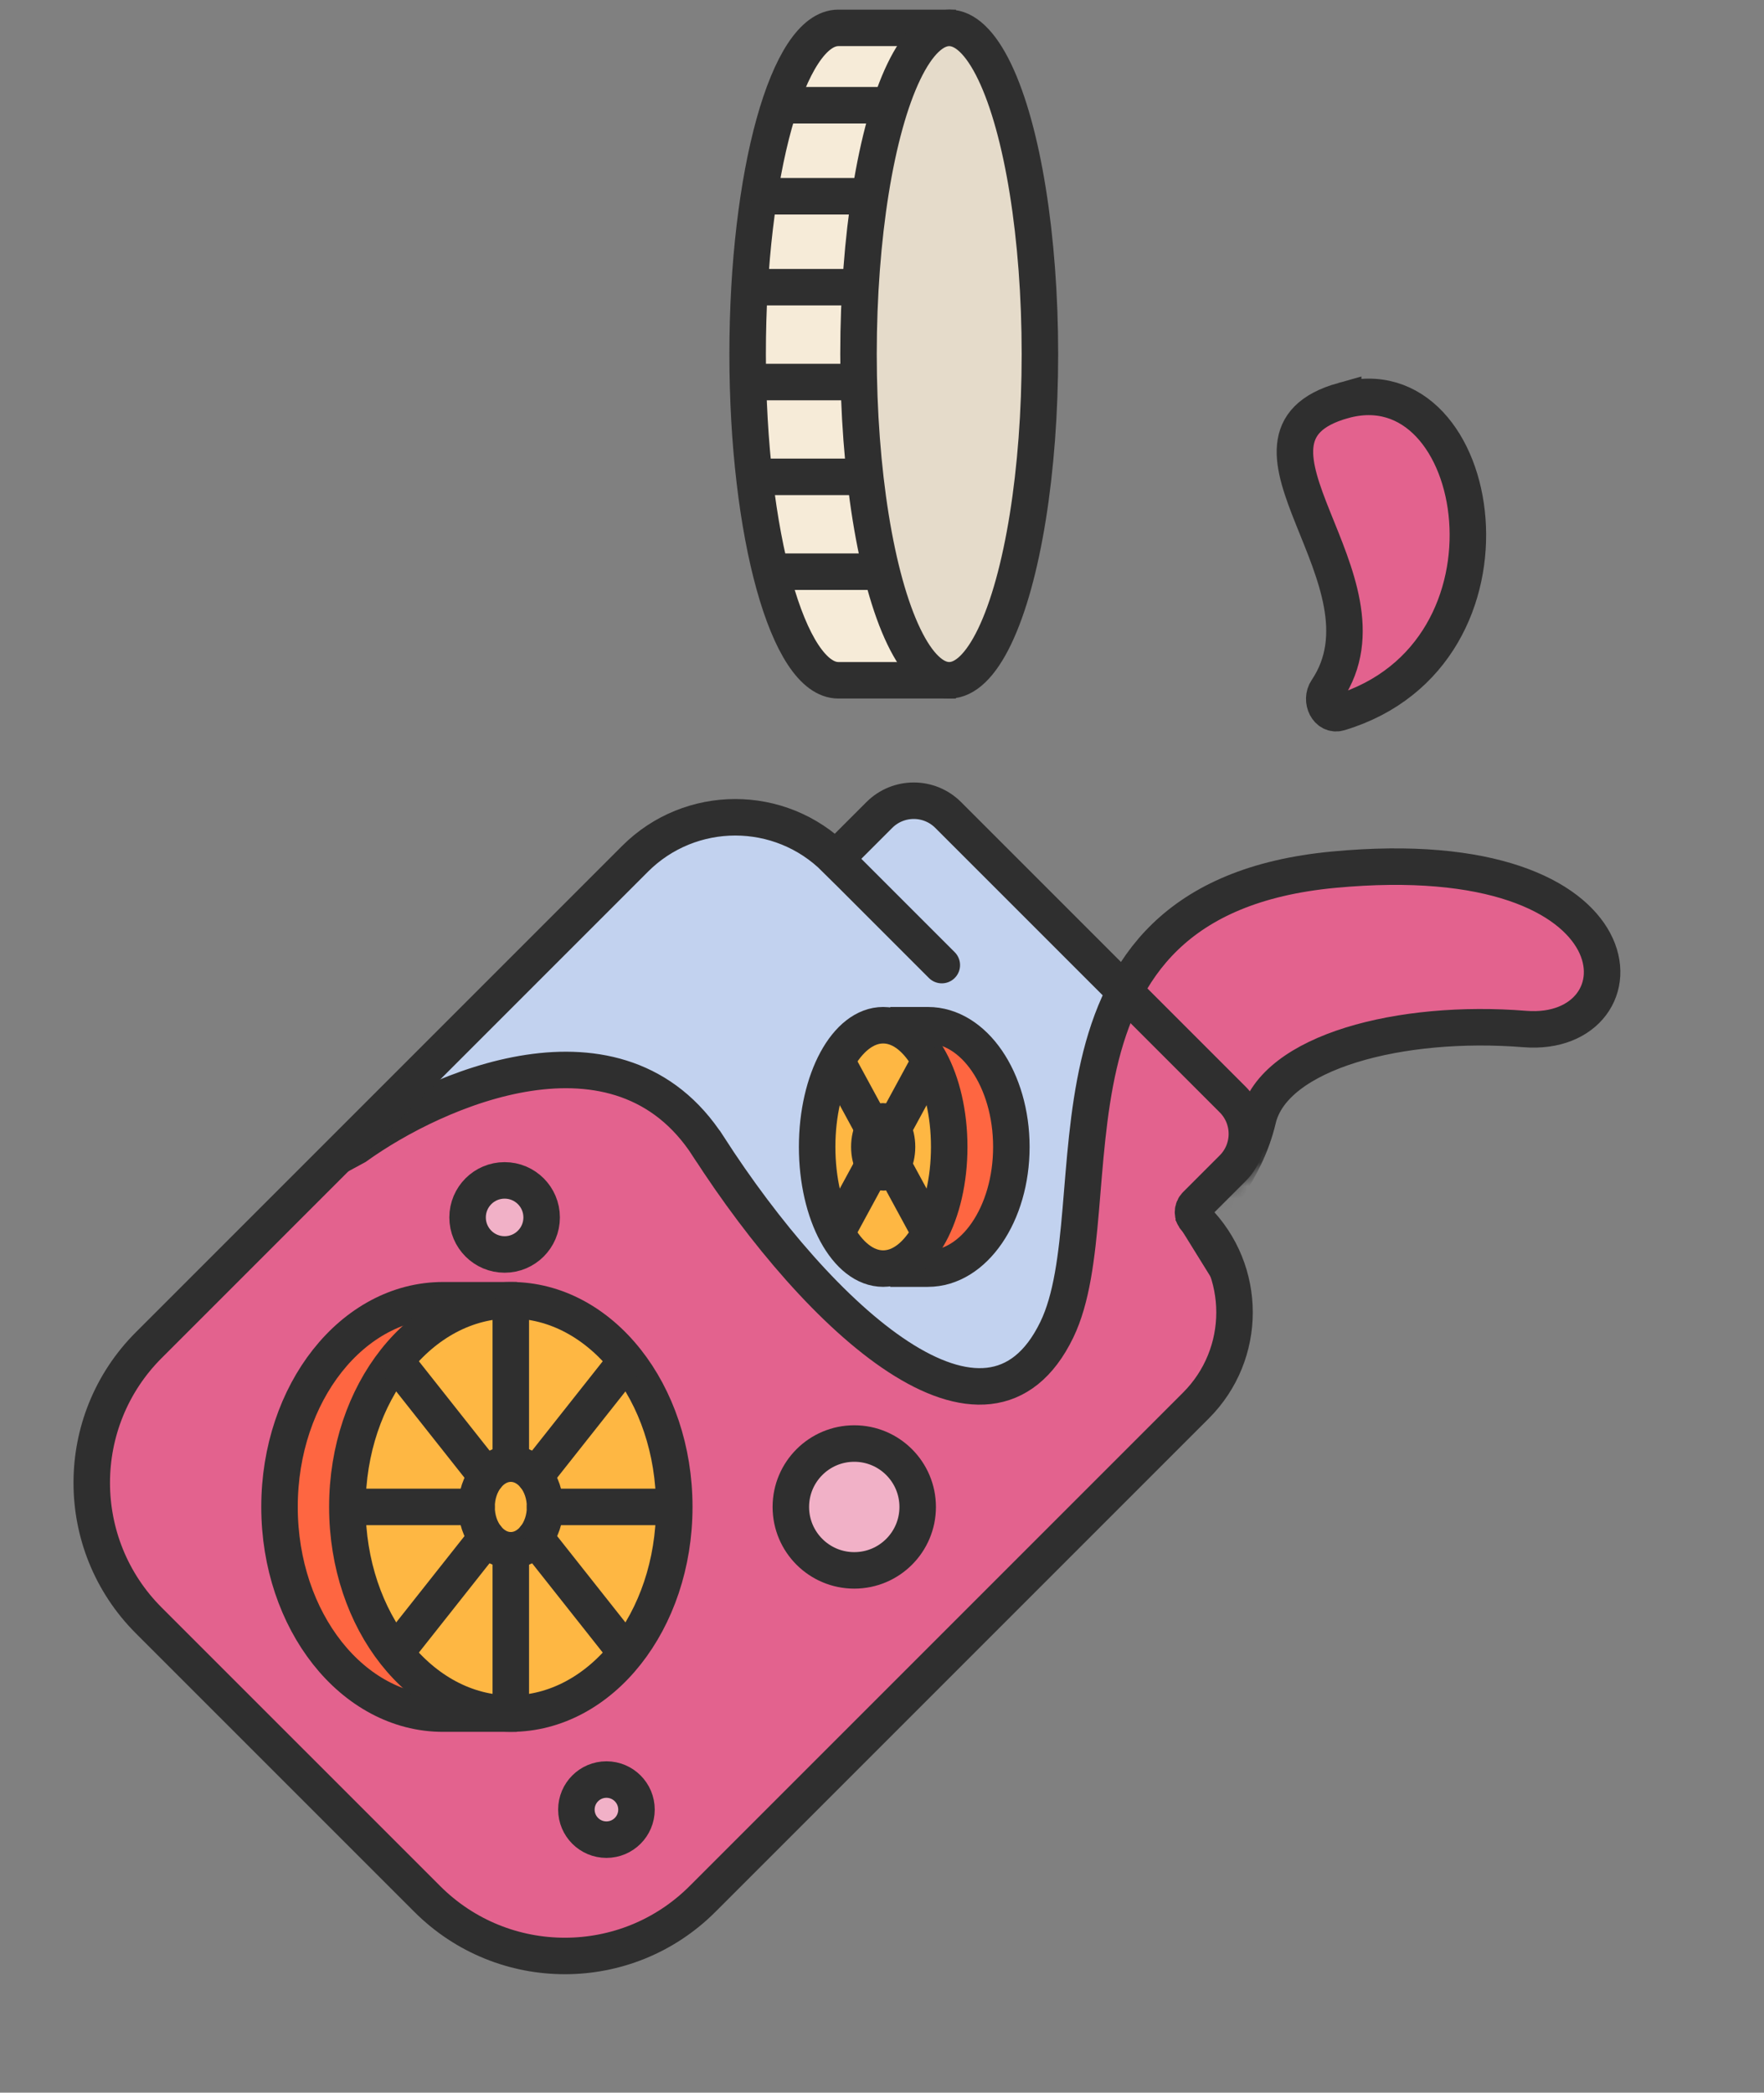 <svg fill="none" height="172" viewBox="0 0 145 172" width="145" xmlns="http://www.w3.org/2000/svg" xmlns:xlink="http://www.w3.org/1999/xlink">
  <rect x="0" y="0" width="145" height="172" fill="#808080" stroke="none"/>
  <linearGradient id="a" gradientUnits="userSpaceOnUse" x1="65.908" x2="94.606" y1="24.783" y2="24.87">
    <stop offset="0" stop-color="#ffb843" />
    <stop offset=".484" stop-color="#fd6641" />
  </linearGradient>
  <mask id="b" height="97" maskUnits="userSpaceOnUse" width="132" x="7" y="64">
    <path d="m104.879 95.287c.243-.147.501-.268.769-.36l33.315-11.49-5.122-15.486-14.784.003-42.09-3.641c-1.177-.102-2.338.322-3.173 1.157l-5.114 5.113c-4.551-4.551-11.929-4.551-16.479 0l-39.972 39.972c-6.248 6.248-6.248 16.379-0 22.627l22.892 22.892c6.248 6.248 16.379 6.248 22.627 0l39.972-39.972c4.55-4.551 4.55-11.929 0-16.48z" fill="#d9d9d9" />
  </mask>
  <path d="m101.322 96.025c1.562-1.562 1.562-4.095 0-5.657l-23.383-23.383c-1.562-1.562-4.095-1.562-5.657 0l-3.602 3.602c-4.551-4.551-11.929-4.551-16.479 0l-39.972 39.972c-6.248 6.249-6.248 16.379 0 22.628l22.892 22.891c6.248 6.249 16.379 6.249 22.627 0l39.972-39.972c4.55-4.55 4.55-11.928 0-16.479z" fill="#c2d2ef" />
  <g mask="url(#b)">
    <path d="m58.224 94.233c-7.333-11.392-22.37-4.747-28.972 0l-27.826 15.059-2.946 23.407 50.415 36.011 59.745-51.888-10.148-16.369c.818-.873 3.86-4.009 4.907-8.461 1.31-5.565 11.789-8.234 21.937-7.415 10.149.818 10.312-15.55-15.714-13.095-26.025 2.455-17.841 27.662-22.752 37.81-5.699 11.778-19.479-.818-28.645-15.059z" fill="#e3628e" stroke="#2f2f2f" stroke-linecap="round" stroke-width="3" />
  </g>
  <path d="m68.68 70.587 3.602-3.602c1.562-1.562 4.095-1.562 5.657 0l23.383 23.383c1.562 1.562 1.562 4.095 0 5.657l-3.014 3.014c-.325.325-.325.852 0 1.177 4.226 4.226 4.226 11.077 0 15.303l-40.561 40.56c-6.248 6.249-16.379 6.249-22.627 0l-22.892-22.891c-6.248-6.249-6.248-16.379 0-22.628l39.972-39.972c4.551-4.551 11.929-4.551 16.479 0zm0 0 8.736 8.736" stroke="#2f2f2f" stroke-linecap="round" stroke-width="3" />
  <path d="m110.407 32.922c-10.867 3.046 4.715 14.799-1.341 23.805-.563.836.058 2.144 1.024 1.853 16.015-4.823 11.939-28.915.317-25.657z" fill="#e3628e" stroke="#2f2f2f" stroke-linecap="round" stroke-width="3" />
  <path d="m49.848 123.857c0 9.382-6.015 16.988-13.436 16.988-7.42 0-13.436-7.606-13.436-16.988s6.015-16.987 13.436-16.987c7.42 0 13.436 7.605 13.436 16.987z" fill="#fe6641" />
  <path d="m36.412 140.845c7.42 0 13.436-7.606 13.436-16.988s-6.015-16.987-13.436-16.987m0 33.975c-7.42 0-13.436-7.606-13.436-16.988s6.015-16.987 13.436-16.987m0 33.975h6.089m-6.089-33.975h6.089" stroke="#2f2f2f" stroke-width="3" />
  <ellipse cx="36.413" cy="123.86" fill="#feb743" rx="2.816" ry="3.56" stroke="#2f2f2f" stroke-width="3" />
  <path d="m36.412 107.542 0 12.754" stroke="#2f2f2f" stroke-linecap="round" stroke-width="3" />
  <path d="m49.316 123.858h-10.087" stroke="#2f2f2f" stroke-linecap="round" stroke-width="3" />
  <path d="m45.537 135.393-7.133-9.018" stroke="#2f2f2f" stroke-linecap="round" stroke-width="3" />
  <path d="m36.412 127.417 0 12.754" stroke="#2f2f2f" stroke-linecap="round" stroke-width="3" />
  <path d="m38.404 121.339 7.133-9.019" stroke="#2f2f2f" stroke-linecap="round" stroke-width="3" />
  <path d="m69.421 94.267c0 5.524 3.069 10.002 6.856 10.002 3.786 0 6.856-4.478 6.856-10.002s-3.069-10.002-6.856-10.002c-3.786 0-6.856 4.478-6.856 10.002z" fill="#fe6641" />
  <g stroke="#2f2f2f" stroke-width="3">
    <path d="m76.277 104.269c-3.786 0-6.856-4.478-6.856-10.002s3.069-10.002 6.856-10.002m0 20.005c3.786 0 6.856-4.478 6.856-10.002s-3.069-10.002-6.856-10.002m0 20.005h-3.107m3.107-20.005h-3.107" />
    <ellipse fill="#feb743" rx="1.658" ry="2.096" transform="matrix(-1 0 0 1 71.878 94.263)" />
    <path d="m71.878 84.659-0 7.51" stroke-linecap="round" />
    <path d="m71.878 96.362-0 7.51" stroke-linecap="round" />
    <ellipse cx="41.989" cy="123.857" fill="#feb743" rx="13.436" ry="16.988" />
    <ellipse cx="41.989" cy="123.86" fill="#feb743" rx="2.816" ry="3.56" />
    <path d="m41.988 107.542v12.754" stroke-linecap="round" />
    <path d="m54.892 123.858h-10.088" stroke-linecap="round" />
    <path d="m51.113 135.393-7.133-9.018" stroke-linecap="round" />
    <path d="m41.988 127.417v12.754" stroke-linecap="round" />
    <path d="m39.172 123.858h-10.087" stroke-linecap="round" />
    <path d="m39.997 121.339-7.133-9.019" stroke-linecap="round" />
    <path d="m32.864 135.393 7.133-9.018" stroke-linecap="round" />
    <path d="m43.98 121.339 7.133-9.019" stroke-linecap="round" />
    <ellipse fill="#feb743" rx="5.428" ry="10.002" transform="matrix(-1 0 0 1 72.597 94.267)" />
    <ellipse fill="#feb743" rx="1.138" ry="2.096" transform="matrix(-1 0 0 1 72.597 94.263)" />
    <path d="m68.91 101.057 2.882-5.31" stroke-linecap="round" />
    <path d="m73.402 92.784 2.882-5.31" stroke-linecap="round" />
    <path d="m76.283 101.057-2.882-5.31" stroke-linecap="round" />
    <path d="m71.792 92.784-2.882-5.31" stroke-linecap="round" />
    <circle cx="70.22" cy="123.86" fill="#fff" fill-opacity=".5" r="5.213" />
    <circle cx="41.479" cy="100.063" fill="#fff" fill-opacity=".5" r="3.044" />
    <circle cx="49.849" cy="148.735" fill="#fff" fill-opacity=".5" r="2.47" />
    <path d="m61.455 29.103c0 14.807 3.338 26.811 7.456 26.811h8.165v-53.623h-8.165c-4.118 0-7.456 12.004-7.456 26.811z" fill="#f6ebd8" stroke-linecap="round" />
  </g>
  <ellipse cx="78.025" cy="29.103" fill="url(#a)" rx="7.456" ry="26.811" />
  <ellipse cx="78.025" cy="29.103" fill="#7b9dd9" rx="7.456" ry="26.811" />
  <ellipse cx="78.025" cy="29.103" fill="#e5dbca" rx="7.456" ry="26.811" />
  <ellipse cx="78.025" cy="29.103" rx="7.456" ry="26.811" stroke="#2f2f2f" stroke-linecap="round" stroke-width="3" />
  <path d="m65.071 8.651h7.898" stroke="#2f2f2f" stroke-linecap="round" stroke-width="3" />
  <path d="m63.219 16.132h7.898" stroke="#2f2f2f" stroke-linecap="round" stroke-width="3" />
  <path d="m62.322 23.604h7.898" stroke="#2f2f2f" stroke-linecap="round" stroke-width="3" />
  <path d="m62.322 31.401h7.898" stroke="#2f2f2f" stroke-linecap="round" stroke-width="3" />
  <path d="m62.322 39.194h7.898" stroke="#2f2f2f" stroke-linecap="round" stroke-width="3" />
  <path d="m63.562 46.987h7.898" stroke="#2f2f2f" stroke-linecap="round" stroke-width="3" />
</svg>